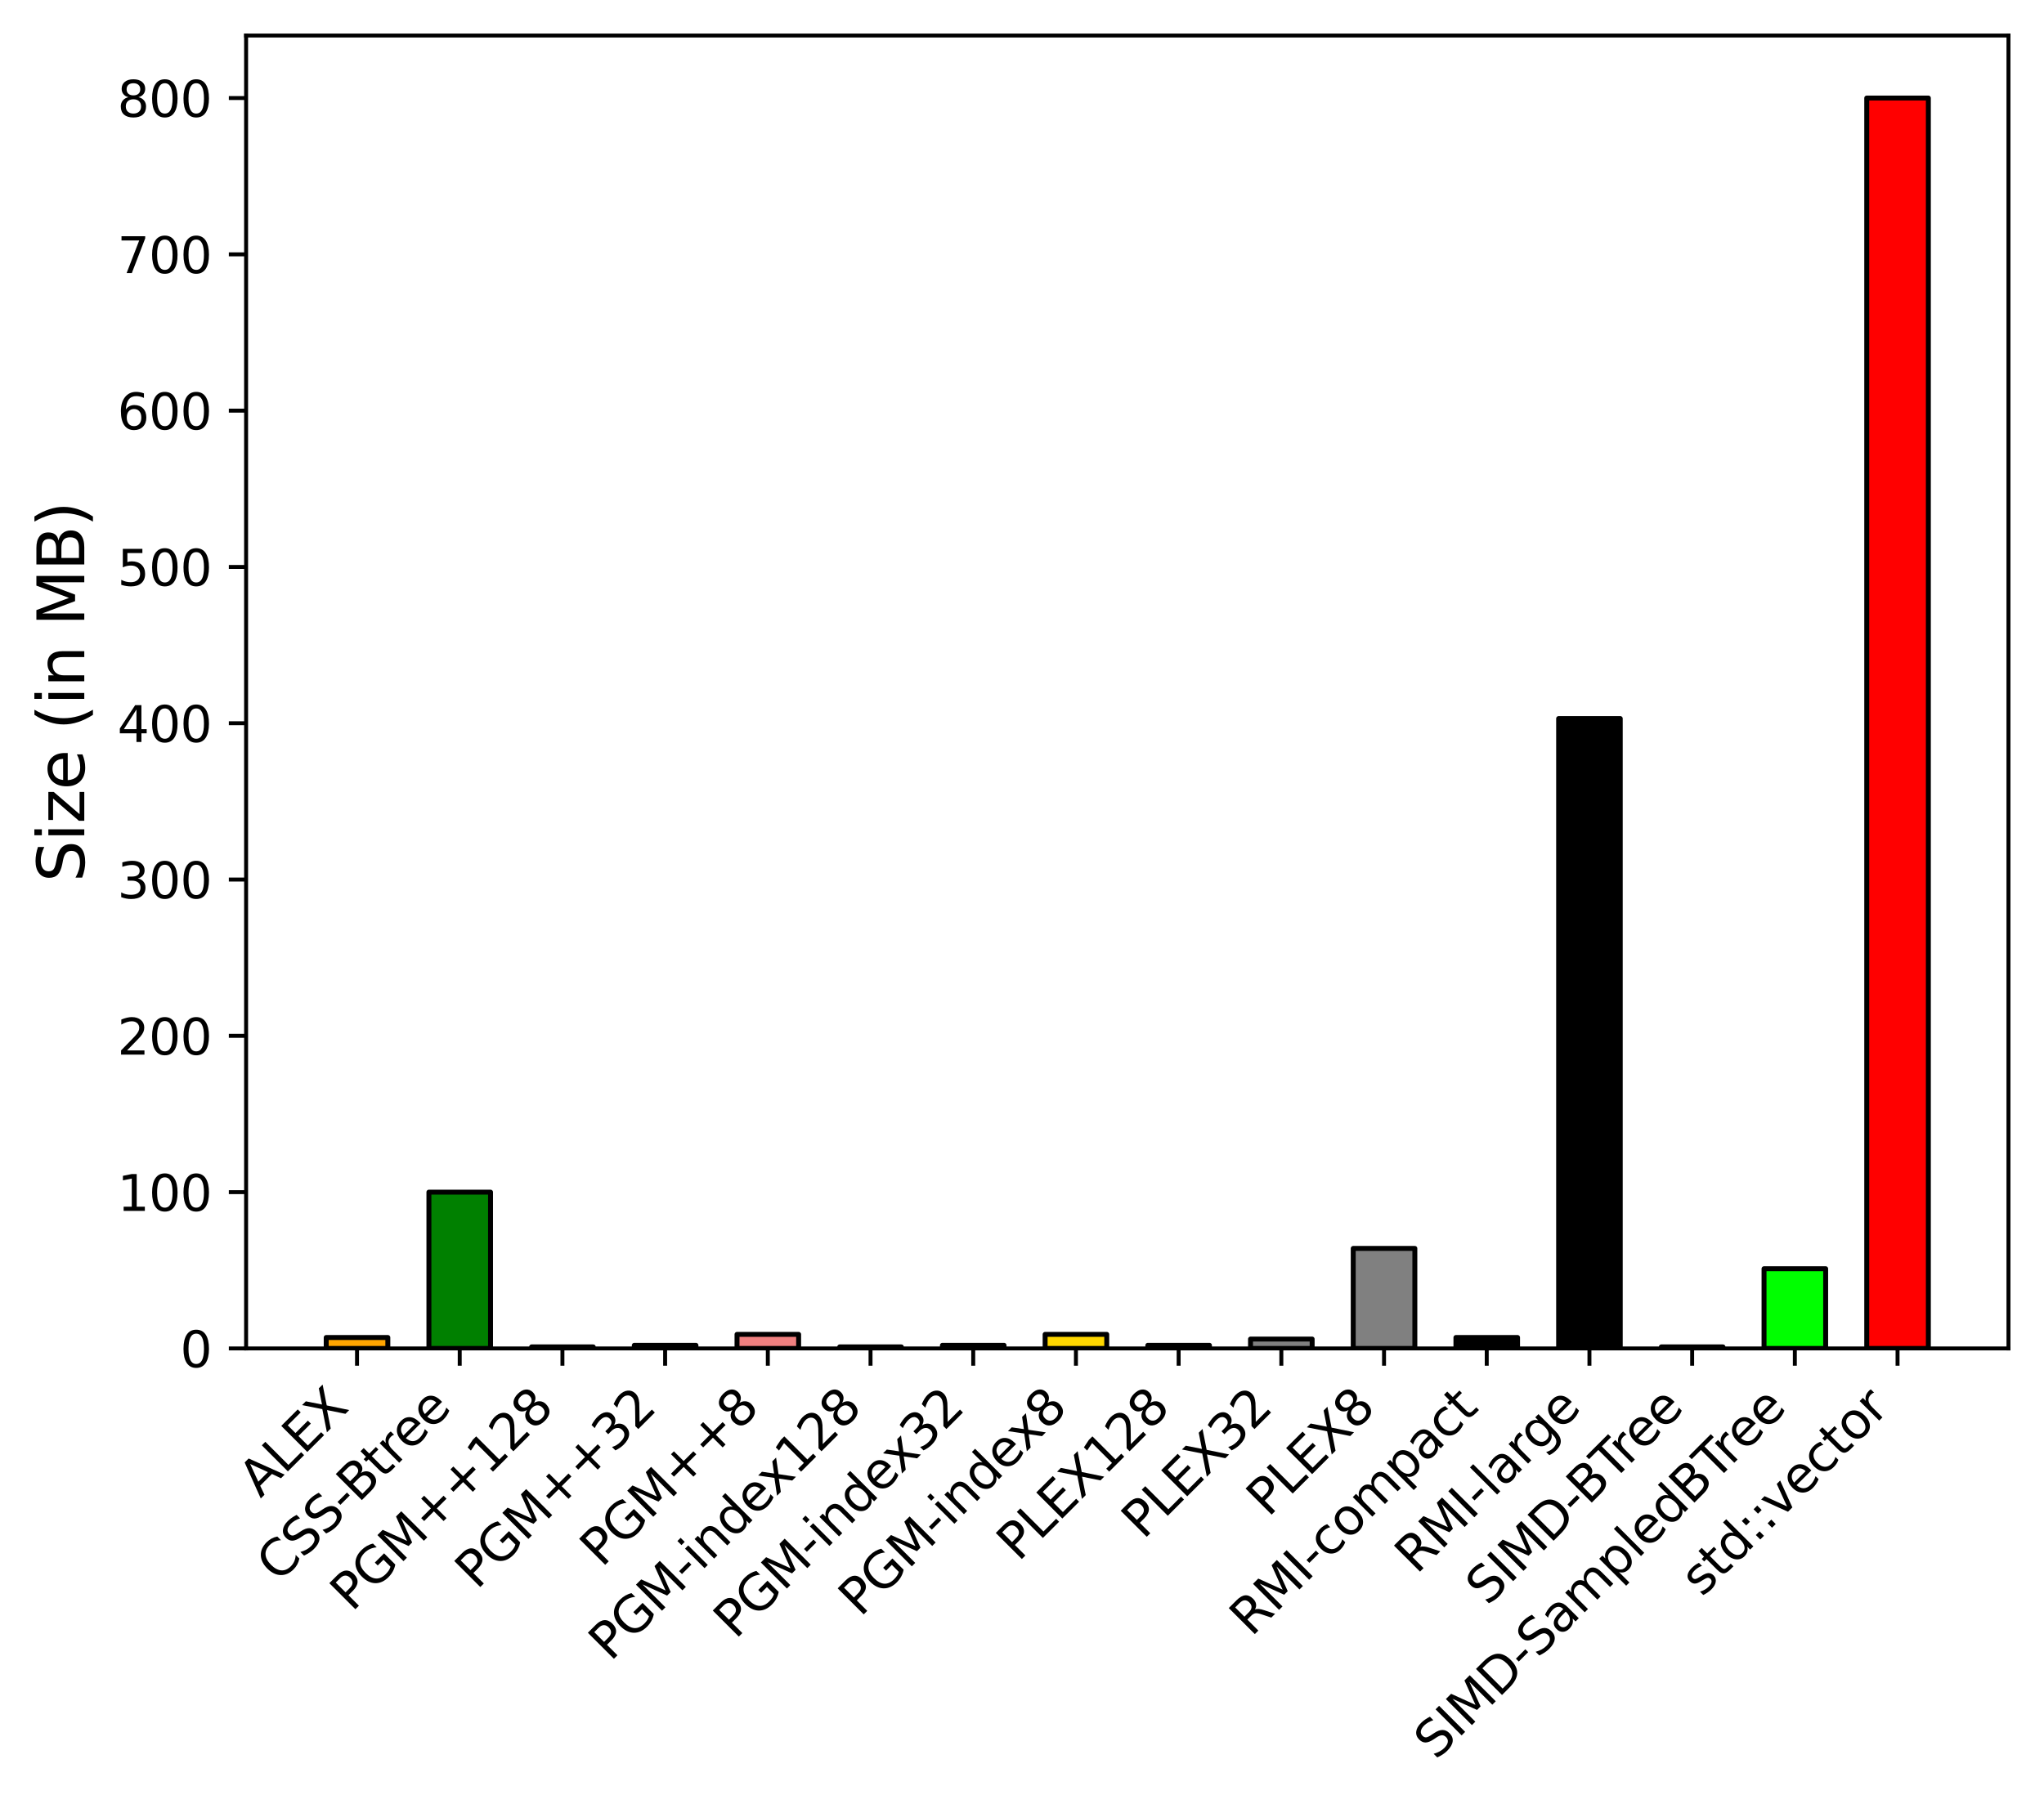 <?xml version="1.0" encoding="utf-8" standalone="no"?>
<!DOCTYPE svg PUBLIC "-//W3C//DTD SVG 1.1//EN"
  "http://www.w3.org/Graphics/SVG/1.1/DTD/svg11.dtd">
<svg xmlns:xlink="http://www.w3.org/1999/xlink" width="414.189pt" height="365.608pt" viewBox="0 0 414.189 365.608" xmlns="http://www.w3.org/2000/svg" version="1.1">
 <defs>
  <style type="text/css">*{stroke-linejoin: round; stroke-linecap: butt}</style>
 </defs>
 <g id="figure_1">
  <g id="patch_1">
   <path d="M 0 365.608 
L 414.189 365.608 
L 414.189 0 
L 0 0 
z
" style="fill: #ffffff"/>
  </g>
  <g id="axes_1">
   <g id="patch_2">
    <path d="M 49.869 273.312 
L 406.989 273.312 
L 406.989 7.2 
L 49.869 7.2 
z
" style="fill: #ffffff"/>
   </g>
   <g id="patch_3">
    <path d="M 66.102 273.312 
L 78.589 273.312 
L 78.589 271.094 
L 66.102 271.094 
z
" clip-path="url(#p73730a2abf)" style="fill: #ffa500; stroke: #000000; stroke-linejoin: miter"/>
   </g>
   <g id="patch_4">
    <path d="M 86.913 273.312 
L 99.4 273.312 
L 99.4 241.632 
L 86.913 241.632 
z
" clip-path="url(#p73730a2abf)" style="fill: #008000; stroke: #000000; stroke-linejoin: miter"/>
   </g>
   <g id="patch_5">
    <path d="M 107.724 273.312 
L 120.211 273.312 
L 120.211 272.995 
L 107.724 272.995 
z
" clip-path="url(#p73730a2abf)" style="fill: #f08080; stroke: #000000; stroke-linejoin: miter"/>
   </g>
   <g id="patch_6">
    <path d="M 128.535 273.312 
L 141.022 273.312 
L 141.022 272.678 
L 128.535 272.678 
z
" clip-path="url(#p73730a2abf)" style="fill: #f08080; stroke: #000000; stroke-linejoin: miter"/>
   </g>
   <g id="patch_7">
    <path d="M 149.347 273.312 
L 161.833 273.312 
L 161.833 270.461 
L 149.347 270.461 
z
" clip-path="url(#p73730a2abf)" style="fill: #f08080; stroke: #000000; stroke-linejoin: miter"/>
   </g>
   <g id="patch_8">
    <path d="M 170.158 273.312 
L 182.644 273.312 
L 182.644 272.995 
L 170.158 272.995 
z
" clip-path="url(#p73730a2abf)" style="fill: #ffd700; stroke: #000000; stroke-linejoin: miter"/>
   </g>
   <g id="patch_9">
    <path d="M 190.969 273.312 
L 203.456 273.312 
L 203.456 272.678 
L 190.969 272.678 
z
" clip-path="url(#p73730a2abf)" style="fill: #ffd700; stroke: #000000; stroke-linejoin: miter"/>
   </g>
   <g id="patch_10">
    <path d="M 211.78 273.312 
L 224.267 273.312 
L 224.267 270.461 
L 211.78 270.461 
z
" clip-path="url(#p73730a2abf)" style="fill: #ffd700; stroke: #000000; stroke-linejoin: miter"/>
   </g>
   <g id="patch_11">
    <path d="M 232.591 273.312 
L 245.078 273.312 
L 245.078 272.678 
L 232.591 272.678 
z
" clip-path="url(#p73730a2abf)" style="fill: #808080; stroke: #000000; stroke-linejoin: miter"/>
   </g>
   <g id="patch_12">
    <path d="M 253.402 273.312 
L 265.889 273.312 
L 265.889 271.411 
L 253.402 271.411 
z
" clip-path="url(#p73730a2abf)" style="fill: #808080; stroke: #000000; stroke-linejoin: miter"/>
   </g>
   <g id="patch_13">
    <path d="M 274.214 273.312 
L 286.7 273.312 
L 286.7 253.037 
L 274.214 253.037 
z
" clip-path="url(#p73730a2abf)" style="fill: #808080; stroke: #000000; stroke-linejoin: miter"/>
   </g>
   <g id="patch_14">
    <path d="M 295.025 273.312 
L 307.512 273.312 
L 307.512 271.094 
L 295.025 271.094 
z
" clip-path="url(#p73730a2abf)" style="stroke: #000000; stroke-linejoin: miter"/>
   </g>
   <g id="patch_15">
    <path d="M 315.836 273.312 
L 328.323 273.312 
L 328.323 145.642 
L 315.836 145.642 
z
" clip-path="url(#p73730a2abf)" style="stroke: #000000; stroke-linejoin: miter"/>
   </g>
   <g id="patch_16">
    <path d="M 336.647 273.312 
L 349.134 273.312 
L 349.134 272.995 
L 336.647 272.995 
z
" clip-path="url(#p73730a2abf)" style="fill: #0000ff; stroke: #000000; stroke-linejoin: miter"/>
   </g>
   <g id="patch_17">
    <path d="M 357.458 273.312 
L 369.945 273.312 
L 369.945 257.155 
L 357.458 257.155 
z
" clip-path="url(#p73730a2abf)" style="fill: #00ff00; stroke: #000000; stroke-linejoin: miter"/>
   </g>
   <g id="patch_18">
    <path d="M 378.27 273.312 
L 390.756 273.312 
L 390.756 19.872 
L 378.27 19.872 
z
" clip-path="url(#p73730a2abf)" style="fill: #ff0000; stroke: #000000; stroke-linejoin: miter"/>
   </g>
   <g id="matplotlib.axis_1">
    <g id="xtick_1">
     <g id="line2d_1">
      <defs>
       <path id="mc08c3f0b2f" d="M 0 0 
L 0 3.5 
" style="stroke: #000000; stroke-width: 0.8"/>
      </defs>
      <g>
       <use xlink:href="#mc08c3f0b2f" x="72.345" y="273.312" style="stroke: #000000; stroke-width: 0.8"/>
      </g>
     </g>
     <g id="text_1">
      <!-- ALEX -->
      <g transform="translate(52.786 303.774) rotate(-45) scale(0.1 -0.1)">
       <defs>
        <path id="DejaVuSans-41" d="M 2188 4044 
L 1331 1722 
L 3047 1722 
L 2188 4044 
z
M 1831 4666 
L 2547 4666 
L 4325 0 
L 3669 0 
L 3244 1197 
L 1141 1197 
L 716 0 
L 50 0 
L 1831 4666 
z
" transform="scale(0.016)"/>
        <path id="DejaVuSans-4c" d="M 628 4666 
L 1259 4666 
L 1259 531 
L 3531 531 
L 3531 0 
L 628 0 
L 628 4666 
z
" transform="scale(0.016)"/>
        <path id="DejaVuSans-45" d="M 628 4666 
L 3578 4666 
L 3578 4134 
L 1259 4134 
L 1259 2753 
L 3481 2753 
L 3481 2222 
L 1259 2222 
L 1259 531 
L 3634 531 
L 3634 0 
L 628 0 
L 628 4666 
z
" transform="scale(0.016)"/>
        <path id="DejaVuSans-58" d="M 403 4666 
L 1081 4666 
L 2241 2931 
L 3406 4666 
L 4084 4666 
L 2584 2425 
L 4184 0 
L 3506 0 
L 2194 1984 
L 872 0 
L 191 0 
L 1856 2491 
L 403 4666 
z
" transform="scale(0.016)"/>
       </defs>
       <use xlink:href="#DejaVuSans-41"/>
       <use xlink:href="#DejaVuSans-4c" transform="translate(68.408 0)"/>
       <use xlink:href="#DejaVuSans-45" transform="translate(124.121 0)"/>
       <use xlink:href="#DejaVuSans-58" transform="translate(187.305 0)"/>
      </g>
     </g>
    </g>
    <g id="xtick_2">
     <g id="line2d_2">
      <g>
       <use xlink:href="#mc08c3f0b2f" x="93.156" y="273.312" style="stroke: #000000; stroke-width: 0.8"/>
      </g>
     </g>
     <g id="text_2">
      <!-- CSS-Btree -->
      <g transform="translate(56.402 320.968) rotate(-45) scale(0.1 -0.1)">
       <defs>
        <path id="DejaVuSans-43" d="M 4122 4306 
L 4122 3641 
Q 3803 3938 3442 4084 
Q 3081 4231 2675 4231 
Q 1875 4231 1450 3742 
Q 1025 3253 1025 2328 
Q 1025 1406 1450 917 
Q 1875 428 2675 428 
Q 3081 428 3442 575 
Q 3803 722 4122 1019 
L 4122 359 
Q 3791 134 3420 21 
Q 3050 -91 2638 -91 
Q 1578 -91 968 557 
Q 359 1206 359 2328 
Q 359 3453 968 4101 
Q 1578 4750 2638 4750 
Q 3056 4750 3426 4639 
Q 3797 4528 4122 4306 
z
" transform="scale(0.016)"/>
        <path id="DejaVuSans-53" d="M 3425 4513 
L 3425 3897 
Q 3066 4069 2747 4153 
Q 2428 4238 2131 4238 
Q 1616 4238 1336 4038 
Q 1056 3838 1056 3469 
Q 1056 3159 1242 3001 
Q 1428 2844 1947 2747 
L 2328 2669 
Q 3034 2534 3370 2195 
Q 3706 1856 3706 1288 
Q 3706 609 3251 259 
Q 2797 -91 1919 -91 
Q 1588 -91 1214 -16 
Q 841 59 441 206 
L 441 856 
Q 825 641 1194 531 
Q 1563 422 1919 422 
Q 2459 422 2753 634 
Q 3047 847 3047 1241 
Q 3047 1584 2836 1778 
Q 2625 1972 2144 2069 
L 1759 2144 
Q 1053 2284 737 2584 
Q 422 2884 422 3419 
Q 422 4038 858 4394 
Q 1294 4750 2059 4750 
Q 2388 4750 2728 4690 
Q 3069 4631 3425 4513 
z
" transform="scale(0.016)"/>
        <path id="DejaVuSans-2d" d="M 313 2009 
L 1997 2009 
L 1997 1497 
L 313 1497 
L 313 2009 
z
" transform="scale(0.016)"/>
        <path id="DejaVuSans-42" d="M 1259 2228 
L 1259 519 
L 2272 519 
Q 2781 519 3026 730 
Q 3272 941 3272 1375 
Q 3272 1813 3026 2020 
Q 2781 2228 2272 2228 
L 1259 2228 
z
M 1259 4147 
L 1259 2741 
L 2194 2741 
Q 2656 2741 2882 2914 
Q 3109 3088 3109 3444 
Q 3109 3797 2882 3972 
Q 2656 4147 2194 4147 
L 1259 4147 
z
M 628 4666 
L 2241 4666 
Q 2963 4666 3353 4366 
Q 3744 4066 3744 3513 
Q 3744 3084 3544 2831 
Q 3344 2578 2956 2516 
Q 3422 2416 3680 2098 
Q 3938 1781 3938 1306 
Q 3938 681 3513 340 
Q 3088 0 2303 0 
L 628 0 
L 628 4666 
z
" transform="scale(0.016)"/>
        <path id="DejaVuSans-74" d="M 1172 4494 
L 1172 3500 
L 2356 3500 
L 2356 3053 
L 1172 3053 
L 1172 1153 
Q 1172 725 1289 603 
Q 1406 481 1766 481 
L 2356 481 
L 2356 0 
L 1766 0 
Q 1100 0 847 248 
Q 594 497 594 1153 
L 594 3053 
L 172 3053 
L 172 3500 
L 594 3500 
L 594 4494 
L 1172 4494 
z
" transform="scale(0.016)"/>
        <path id="DejaVuSans-72" d="M 2631 2963 
Q 2534 3019 2420 3045 
Q 2306 3072 2169 3072 
Q 1681 3072 1420 2755 
Q 1159 2438 1159 1844 
L 1159 0 
L 581 0 
L 581 3500 
L 1159 3500 
L 1159 2956 
Q 1341 3275 1631 3429 
Q 1922 3584 2338 3584 
Q 2397 3584 2469 3576 
Q 2541 3569 2628 3553 
L 2631 2963 
z
" transform="scale(0.016)"/>
        <path id="DejaVuSans-65" d="M 3597 1894 
L 3597 1613 
L 953 1613 
Q 991 1019 1311 708 
Q 1631 397 2203 397 
Q 2534 397 2845 478 
Q 3156 559 3463 722 
L 3463 178 
Q 3153 47 2828 -22 
Q 2503 -91 2169 -91 
Q 1331 -91 842 396 
Q 353 884 353 1716 
Q 353 2575 817 3079 
Q 1281 3584 2069 3584 
Q 2775 3584 3186 3129 
Q 3597 2675 3597 1894 
z
M 3022 2063 
Q 3016 2534 2758 2815 
Q 2500 3097 2075 3097 
Q 1594 3097 1305 2825 
Q 1016 2553 972 2059 
L 3022 2063 
z
" transform="scale(0.016)"/>
       </defs>
       <use xlink:href="#DejaVuSans-43"/>
       <use xlink:href="#DejaVuSans-53" transform="translate(69.824 0)"/>
       <use xlink:href="#DejaVuSans-53" transform="translate(133.301 0)"/>
       <use xlink:href="#DejaVuSans-2d" transform="translate(196.777 0)"/>
       <use xlink:href="#DejaVuSans-42" transform="translate(229.236 0)"/>
       <use xlink:href="#DejaVuSans-74" transform="translate(297.84 0)"/>
       <use xlink:href="#DejaVuSans-72" transform="translate(337.049 0)"/>
       <use xlink:href="#DejaVuSans-65" transform="translate(375.912 0)"/>
       <use xlink:href="#DejaVuSans-65" transform="translate(437.436 0)"/>
      </g>
     </g>
    </g>
    <g id="xtick_3">
     <g id="line2d_3">
      <g>
       <use xlink:href="#mc08c3f0b2f" x="113.968" y="273.312" style="stroke: #000000; stroke-width: 0.8"/>
      </g>
     </g>
     <g id="text_3">
      <!-- PGM++128 -->
      <g transform="translate(71.306 326.876) rotate(-45) scale(0.1 -0.1)">
       <defs>
        <path id="DejaVuSans-50" d="M 1259 4147 
L 1259 2394 
L 2053 2394 
Q 2494 2394 2734 2622 
Q 2975 2850 2975 3272 
Q 2975 3691 2734 3919 
Q 2494 4147 2053 4147 
L 1259 4147 
z
M 628 4666 
L 2053 4666 
Q 2838 4666 3239 4311 
Q 3641 3956 3641 3272 
Q 3641 2581 3239 2228 
Q 2838 1875 2053 1875 
L 1259 1875 
L 1259 0 
L 628 0 
L 628 4666 
z
" transform="scale(0.016)"/>
        <path id="DejaVuSans-47" d="M 3809 666 
L 3809 1919 
L 2778 1919 
L 2778 2438 
L 4434 2438 
L 4434 434 
Q 4069 175 3628 42 
Q 3188 -91 2688 -91 
Q 1594 -91 976 548 
Q 359 1188 359 2328 
Q 359 3472 976 4111 
Q 1594 4750 2688 4750 
Q 3144 4750 3555 4637 
Q 3966 4525 4313 4306 
L 4313 3634 
Q 3963 3931 3569 4081 
Q 3175 4231 2741 4231 
Q 1884 4231 1454 3753 
Q 1025 3275 1025 2328 
Q 1025 1384 1454 906 
Q 1884 428 2741 428 
Q 3075 428 3337 486 
Q 3600 544 3809 666 
z
" transform="scale(0.016)"/>
        <path id="DejaVuSans-4d" d="M 628 4666 
L 1569 4666 
L 2759 1491 
L 3956 4666 
L 4897 4666 
L 4897 0 
L 4281 0 
L 4281 4097 
L 3078 897 
L 2444 897 
L 1241 4097 
L 1241 0 
L 628 0 
L 628 4666 
z
" transform="scale(0.016)"/>
        <path id="DejaVuSans-2b" d="M 2944 4013 
L 2944 2272 
L 4684 2272 
L 4684 1741 
L 2944 1741 
L 2944 0 
L 2419 0 
L 2419 1741 
L 678 1741 
L 678 2272 
L 2419 2272 
L 2419 4013 
L 2944 4013 
z
" transform="scale(0.016)"/>
        <path id="DejaVuSans-31" d="M 794 531 
L 1825 531 
L 1825 4091 
L 703 3866 
L 703 4441 
L 1819 4666 
L 2450 4666 
L 2450 531 
L 3481 531 
L 3481 0 
L 794 0 
L 794 531 
z
" transform="scale(0.016)"/>
        <path id="DejaVuSans-32" d="M 1228 531 
L 3431 531 
L 3431 0 
L 469 0 
L 469 531 
Q 828 903 1448 1529 
Q 2069 2156 2228 2338 
Q 2531 2678 2651 2914 
Q 2772 3150 2772 3378 
Q 2772 3750 2511 3984 
Q 2250 4219 1831 4219 
Q 1534 4219 1204 4116 
Q 875 4013 500 3803 
L 500 4441 
Q 881 4594 1212 4672 
Q 1544 4750 1819 4750 
Q 2544 4750 2975 4387 
Q 3406 4025 3406 3419 
Q 3406 3131 3298 2873 
Q 3191 2616 2906 2266 
Q 2828 2175 2409 1742 
Q 1991 1309 1228 531 
z
" transform="scale(0.016)"/>
        <path id="DejaVuSans-38" d="M 2034 2216 
Q 1584 2216 1326 1975 
Q 1069 1734 1069 1313 
Q 1069 891 1326 650 
Q 1584 409 2034 409 
Q 2484 409 2743 651 
Q 3003 894 3003 1313 
Q 3003 1734 2745 1975 
Q 2488 2216 2034 2216 
z
M 1403 2484 
Q 997 2584 770 2862 
Q 544 3141 544 3541 
Q 544 4100 942 4425 
Q 1341 4750 2034 4750 
Q 2731 4750 3128 4425 
Q 3525 4100 3525 3541 
Q 3525 3141 3298 2862 
Q 3072 2584 2669 2484 
Q 3125 2378 3379 2068 
Q 3634 1759 3634 1313 
Q 3634 634 3220 271 
Q 2806 -91 2034 -91 
Q 1263 -91 848 271 
Q 434 634 434 1313 
Q 434 1759 690 2068 
Q 947 2378 1403 2484 
z
M 1172 3481 
Q 1172 3119 1398 2916 
Q 1625 2713 2034 2713 
Q 2441 2713 2670 2916 
Q 2900 3119 2900 3481 
Q 2900 3844 2670 4047 
Q 2441 4250 2034 4250 
Q 1625 4250 1398 4047 
Q 1172 3844 1172 3481 
z
" transform="scale(0.016)"/>
       </defs>
       <use xlink:href="#DejaVuSans-50"/>
       <use xlink:href="#DejaVuSans-47" transform="translate(60.303 0)"/>
       <use xlink:href="#DejaVuSans-4d" transform="translate(137.793 0)"/>
       <use xlink:href="#DejaVuSans-2b" transform="translate(224.072 0)"/>
       <use xlink:href="#DejaVuSans-2b" transform="translate(307.861 0)"/>
       <use xlink:href="#DejaVuSans-31" transform="translate(391.65 0)"/>
       <use xlink:href="#DejaVuSans-32" transform="translate(455.273 0)"/>
       <use xlink:href="#DejaVuSans-38" transform="translate(518.896 0)"/>
      </g>
     </g>
    </g>
    <g id="xtick_4">
     <g id="line2d_4">
      <g>
       <use xlink:href="#mc08c3f0b2f" x="134.779" y="273.312" style="stroke: #000000; stroke-width: 0.8"/>
      </g>
     </g>
     <g id="text_4">
      <!-- PGM++32 -->
      <g transform="translate(96.616 322.377) rotate(-45) scale(0.1 -0.1)">
       <defs>
        <path id="DejaVuSans-33" d="M 2597 2516 
Q 3050 2419 3304 2112 
Q 3559 1806 3559 1356 
Q 3559 666 3084 287 
Q 2609 -91 1734 -91 
Q 1441 -91 1130 -33 
Q 819 25 488 141 
L 488 750 
Q 750 597 1062 519 
Q 1375 441 1716 441 
Q 2309 441 2620 675 
Q 2931 909 2931 1356 
Q 2931 1769 2642 2001 
Q 2353 2234 1838 2234 
L 1294 2234 
L 1294 2753 
L 1863 2753 
Q 2328 2753 2575 2939 
Q 2822 3125 2822 3475 
Q 2822 3834 2567 4026 
Q 2313 4219 1838 4219 
Q 1578 4219 1281 4162 
Q 984 4106 628 3988 
L 628 4550 
Q 988 4650 1302 4700 
Q 1616 4750 1894 4750 
Q 2613 4750 3031 4423 
Q 3450 4097 3450 3541 
Q 3450 3153 3228 2886 
Q 3006 2619 2597 2516 
z
" transform="scale(0.016)"/>
       </defs>
       <use xlink:href="#DejaVuSans-50"/>
       <use xlink:href="#DejaVuSans-47" transform="translate(60.303 0)"/>
       <use xlink:href="#DejaVuSans-4d" transform="translate(137.793 0)"/>
       <use xlink:href="#DejaVuSans-2b" transform="translate(224.072 0)"/>
       <use xlink:href="#DejaVuSans-2b" transform="translate(307.861 0)"/>
       <use xlink:href="#DejaVuSans-33" transform="translate(391.65 0)"/>
       <use xlink:href="#DejaVuSans-32" transform="translate(455.273 0)"/>
      </g>
     </g>
    </g>
    <g id="xtick_5">
     <g id="line2d_5">
      <g>
       <use xlink:href="#mc08c3f0b2f" x="155.59" y="273.312" style="stroke: #000000; stroke-width: 0.8"/>
      </g>
     </g>
     <g id="text_5">
      <!-- PGM++8 -->
      <g transform="translate(121.926 317.878) rotate(-45) scale(0.1 -0.1)">
       <use xlink:href="#DejaVuSans-50"/>
       <use xlink:href="#DejaVuSans-47" transform="translate(60.303 0)"/>
       <use xlink:href="#DejaVuSans-4d" transform="translate(137.793 0)"/>
       <use xlink:href="#DejaVuSans-2b" transform="translate(224.072 0)"/>
       <use xlink:href="#DejaVuSans-2b" transform="translate(307.861 0)"/>
       <use xlink:href="#DejaVuSans-38" transform="translate(391.65 0)"/>
      </g>
     </g>
    </g>
    <g id="xtick_6">
     <g id="line2d_6">
      <g>
       <use xlink:href="#mc08c3f0b2f" x="176.401" y="273.312" style="stroke: #000000; stroke-width: 0.8"/>
      </g>
     </g>
     <g id="text_6">
      <!-- PGM-index128 -->
      <g transform="translate(123.692 336.924) rotate(-45) scale(0.1 -0.1)">
       <defs>
        <path id="DejaVuSans-69" d="M 603 3500 
L 1178 3500 
L 1178 0 
L 603 0 
L 603 3500 
z
M 603 4863 
L 1178 4863 
L 1178 4134 
L 603 4134 
L 603 4863 
z
" transform="scale(0.016)"/>
        <path id="DejaVuSans-6e" d="M 3513 2113 
L 3513 0 
L 2938 0 
L 2938 2094 
Q 2938 2591 2744 2837 
Q 2550 3084 2163 3084 
Q 1697 3084 1428 2787 
Q 1159 2491 1159 1978 
L 1159 0 
L 581 0 
L 581 3500 
L 1159 3500 
L 1159 2956 
Q 1366 3272 1645 3428 
Q 1925 3584 2291 3584 
Q 2894 3584 3203 3211 
Q 3513 2838 3513 2113 
z
" transform="scale(0.016)"/>
        <path id="DejaVuSans-64" d="M 2906 2969 
L 2906 4863 
L 3481 4863 
L 3481 0 
L 2906 0 
L 2906 525 
Q 2725 213 2448 61 
Q 2172 -91 1784 -91 
Q 1150 -91 751 415 
Q 353 922 353 1747 
Q 353 2572 751 3078 
Q 1150 3584 1784 3584 
Q 2172 3584 2448 3432 
Q 2725 3281 2906 2969 
z
M 947 1747 
Q 947 1113 1208 752 
Q 1469 391 1925 391 
Q 2381 391 2643 752 
Q 2906 1113 2906 1747 
Q 2906 2381 2643 2742 
Q 2381 3103 1925 3103 
Q 1469 3103 1208 2742 
Q 947 2381 947 1747 
z
" transform="scale(0.016)"/>
        <path id="DejaVuSans-78" d="M 3513 3500 
L 2247 1797 
L 3578 0 
L 2900 0 
L 1881 1375 
L 863 0 
L 184 0 
L 1544 1831 
L 300 3500 
L 978 3500 
L 1906 2253 
L 2834 3500 
L 3513 3500 
z
" transform="scale(0.016)"/>
       </defs>
       <use xlink:href="#DejaVuSans-50"/>
       <use xlink:href="#DejaVuSans-47" transform="translate(60.303 0)"/>
       <use xlink:href="#DejaVuSans-4d" transform="translate(137.793 0)"/>
       <use xlink:href="#DejaVuSans-2d" transform="translate(224.072 0)"/>
       <use xlink:href="#DejaVuSans-69" transform="translate(260.156 0)"/>
       <use xlink:href="#DejaVuSans-6e" transform="translate(287.939 0)"/>
       <use xlink:href="#DejaVuSans-64" transform="translate(351.318 0)"/>
       <use xlink:href="#DejaVuSans-65" transform="translate(414.795 0)"/>
       <use xlink:href="#DejaVuSans-78" transform="translate(474.568 0)"/>
       <use xlink:href="#DejaVuSans-31" transform="translate(533.748 0)"/>
       <use xlink:href="#DejaVuSans-32" transform="translate(597.371 0)"/>
       <use xlink:href="#DejaVuSans-38" transform="translate(660.994 0)"/>
      </g>
     </g>
    </g>
    <g id="xtick_7">
     <g id="line2d_7">
      <g>
       <use xlink:href="#mc08c3f0b2f" x="197.212" y="273.312" style="stroke: #000000; stroke-width: 0.8"/>
      </g>
     </g>
     <g id="text_7">
      <!-- PGM-index32 -->
      <g transform="translate(149.002 332.425) rotate(-45) scale(0.1 -0.1)">
       <use xlink:href="#DejaVuSans-50"/>
       <use xlink:href="#DejaVuSans-47" transform="translate(60.303 0)"/>
       <use xlink:href="#DejaVuSans-4d" transform="translate(137.793 0)"/>
       <use xlink:href="#DejaVuSans-2d" transform="translate(224.072 0)"/>
       <use xlink:href="#DejaVuSans-69" transform="translate(260.156 0)"/>
       <use xlink:href="#DejaVuSans-6e" transform="translate(287.939 0)"/>
       <use xlink:href="#DejaVuSans-64" transform="translate(351.318 0)"/>
       <use xlink:href="#DejaVuSans-65" transform="translate(414.795 0)"/>
       <use xlink:href="#DejaVuSans-78" transform="translate(474.568 0)"/>
       <use xlink:href="#DejaVuSans-33" transform="translate(533.748 0)"/>
       <use xlink:href="#DejaVuSans-32" transform="translate(597.371 0)"/>
      </g>
     </g>
    </g>
    <g id="xtick_8">
     <g id="line2d_8">
      <g>
       <use xlink:href="#mc08c3f0b2f" x="218.023" y="273.312" style="stroke: #000000; stroke-width: 0.8"/>
      </g>
     </g>
     <g id="text_8">
      <!-- PGM-index8 -->
      <g transform="translate(174.312 327.926) rotate(-45) scale(0.1 -0.1)">
       <use xlink:href="#DejaVuSans-50"/>
       <use xlink:href="#DejaVuSans-47" transform="translate(60.303 0)"/>
       <use xlink:href="#DejaVuSans-4d" transform="translate(137.793 0)"/>
       <use xlink:href="#DejaVuSans-2d" transform="translate(224.072 0)"/>
       <use xlink:href="#DejaVuSans-69" transform="translate(260.156 0)"/>
       <use xlink:href="#DejaVuSans-6e" transform="translate(287.939 0)"/>
       <use xlink:href="#DejaVuSans-64" transform="translate(351.318 0)"/>
       <use xlink:href="#DejaVuSans-65" transform="translate(414.795 0)"/>
       <use xlink:href="#DejaVuSans-78" transform="translate(474.568 0)"/>
       <use xlink:href="#DejaVuSans-38" transform="translate(533.748 0)"/>
      </g>
     </g>
    </g>
    <g id="xtick_9">
     <g id="line2d_9">
      <g>
       <use xlink:href="#mc08c3f0b2f" x="238.835" y="273.312" style="stroke: #000000; stroke-width: 0.8"/>
      </g>
     </g>
     <g id="text_9">
      <!-- PLEX128 -->
      <g transform="translate(206.352 316.697) rotate(-45) scale(0.1 -0.1)">
       <use xlink:href="#DejaVuSans-50"/>
       <use xlink:href="#DejaVuSans-4c" transform="translate(60.303 0)"/>
       <use xlink:href="#DejaVuSans-45" transform="translate(116.016 0)"/>
       <use xlink:href="#DejaVuSans-58" transform="translate(179.199 0)"/>
       <use xlink:href="#DejaVuSans-31" transform="translate(247.705 0)"/>
       <use xlink:href="#DejaVuSans-32" transform="translate(311.328 0)"/>
       <use xlink:href="#DejaVuSans-38" transform="translate(374.951 0)"/>
      </g>
     </g>
    </g>
    <g id="xtick_10">
     <g id="line2d_10">
      <g>
       <use xlink:href="#mc08c3f0b2f" x="259.646" y="273.312" style="stroke: #000000; stroke-width: 0.8"/>
      </g>
     </g>
     <g id="text_10">
      <!-- PLEX32 -->
      <g transform="translate(231.662 312.198) rotate(-45) scale(0.1 -0.1)">
       <use xlink:href="#DejaVuSans-50"/>
       <use xlink:href="#DejaVuSans-4c" transform="translate(60.303 0)"/>
       <use xlink:href="#DejaVuSans-45" transform="translate(116.016 0)"/>
       <use xlink:href="#DejaVuSans-58" transform="translate(179.199 0)"/>
       <use xlink:href="#DejaVuSans-33" transform="translate(247.705 0)"/>
       <use xlink:href="#DejaVuSans-32" transform="translate(311.328 0)"/>
      </g>
     </g>
    </g>
    <g id="xtick_11">
     <g id="line2d_11">
      <g>
       <use xlink:href="#mc08c3f0b2f" x="280.457" y="273.312" style="stroke: #000000; stroke-width: 0.8"/>
      </g>
     </g>
     <g id="text_11">
      <!-- PLEX8 -->
      <g transform="translate(256.972 307.699) rotate(-45) scale(0.1 -0.1)">
       <use xlink:href="#DejaVuSans-50"/>
       <use xlink:href="#DejaVuSans-4c" transform="translate(60.303 0)"/>
       <use xlink:href="#DejaVuSans-45" transform="translate(116.016 0)"/>
       <use xlink:href="#DejaVuSans-58" transform="translate(179.199 0)"/>
       <use xlink:href="#DejaVuSans-38" transform="translate(247.705 0)"/>
      </g>
     </g>
    </g>
    <g id="xtick_12">
     <g id="line2d_12">
      <g>
       <use xlink:href="#mc08c3f0b2f" x="301.268" y="273.312" style="stroke: #000000; stroke-width: 0.8"/>
      </g>
     </g>
     <g id="text_12">
      <!-- RMI-compact -->
      <g transform="translate(253.562 331.921) rotate(-45) scale(0.1 -0.1)">
       <defs>
        <path id="DejaVuSans-52" d="M 2841 2188 
Q 3044 2119 3236 1894 
Q 3428 1669 3622 1275 
L 4263 0 
L 3584 0 
L 2988 1197 
Q 2756 1666 2539 1819 
Q 2322 1972 1947 1972 
L 1259 1972 
L 1259 0 
L 628 0 
L 628 4666 
L 2053 4666 
Q 2853 4666 3247 4331 
Q 3641 3997 3641 3322 
Q 3641 2881 3436 2590 
Q 3231 2300 2841 2188 
z
M 1259 4147 
L 1259 2491 
L 2053 2491 
Q 2509 2491 2742 2702 
Q 2975 2913 2975 3322 
Q 2975 3731 2742 3939 
Q 2509 4147 2053 4147 
L 1259 4147 
z
" transform="scale(0.016)"/>
        <path id="DejaVuSans-49" d="M 628 4666 
L 1259 4666 
L 1259 0 
L 628 0 
L 628 4666 
z
" transform="scale(0.016)"/>
        <path id="DejaVuSans-63" d="M 3122 3366 
L 3122 2828 
Q 2878 2963 2633 3030 
Q 2388 3097 2138 3097 
Q 1578 3097 1268 2742 
Q 959 2388 959 1747 
Q 959 1106 1268 751 
Q 1578 397 2138 397 
Q 2388 397 2633 464 
Q 2878 531 3122 666 
L 3122 134 
Q 2881 22 2623 -34 
Q 2366 -91 2075 -91 
Q 1284 -91 818 406 
Q 353 903 353 1747 
Q 353 2603 823 3093 
Q 1294 3584 2113 3584 
Q 2378 3584 2631 3529 
Q 2884 3475 3122 3366 
z
" transform="scale(0.016)"/>
        <path id="DejaVuSans-6f" d="M 1959 3097 
Q 1497 3097 1228 2736 
Q 959 2375 959 1747 
Q 959 1119 1226 758 
Q 1494 397 1959 397 
Q 2419 397 2687 759 
Q 2956 1122 2956 1747 
Q 2956 2369 2687 2733 
Q 2419 3097 1959 3097 
z
M 1959 3584 
Q 2709 3584 3137 3096 
Q 3566 2609 3566 1747 
Q 3566 888 3137 398 
Q 2709 -91 1959 -91 
Q 1206 -91 779 398 
Q 353 888 353 1747 
Q 353 2609 779 3096 
Q 1206 3584 1959 3584 
z
" transform="scale(0.016)"/>
        <path id="DejaVuSans-6d" d="M 3328 2828 
Q 3544 3216 3844 3400 
Q 4144 3584 4550 3584 
Q 5097 3584 5394 3201 
Q 5691 2819 5691 2113 
L 5691 0 
L 5113 0 
L 5113 2094 
Q 5113 2597 4934 2840 
Q 4756 3084 4391 3084 
Q 3944 3084 3684 2787 
Q 3425 2491 3425 1978 
L 3425 0 
L 2847 0 
L 2847 2094 
Q 2847 2600 2669 2842 
Q 2491 3084 2119 3084 
Q 1678 3084 1418 2786 
Q 1159 2488 1159 1978 
L 1159 0 
L 581 0 
L 581 3500 
L 1159 3500 
L 1159 2956 
Q 1356 3278 1631 3431 
Q 1906 3584 2284 3584 
Q 2666 3584 2933 3390 
Q 3200 3197 3328 2828 
z
" transform="scale(0.016)"/>
        <path id="DejaVuSans-70" d="M 1159 525 
L 1159 -1331 
L 581 -1331 
L 581 3500 
L 1159 3500 
L 1159 2969 
Q 1341 3281 1617 3432 
Q 1894 3584 2278 3584 
Q 2916 3584 3314 3078 
Q 3713 2572 3713 1747 
Q 3713 922 3314 415 
Q 2916 -91 2278 -91 
Q 1894 -91 1617 61 
Q 1341 213 1159 525 
z
M 3116 1747 
Q 3116 2381 2855 2742 
Q 2594 3103 2138 3103 
Q 1681 3103 1420 2742 
Q 1159 2381 1159 1747 
Q 1159 1113 1420 752 
Q 1681 391 2138 391 
Q 2594 391 2855 752 
Q 3116 1113 3116 1747 
z
" transform="scale(0.016)"/>
        <path id="DejaVuSans-61" d="M 2194 1759 
Q 1497 1759 1228 1600 
Q 959 1441 959 1056 
Q 959 750 1161 570 
Q 1363 391 1709 391 
Q 2188 391 2477 730 
Q 2766 1069 2766 1631 
L 2766 1759 
L 2194 1759 
z
M 3341 1997 
L 3341 0 
L 2766 0 
L 2766 531 
Q 2569 213 2275 61 
Q 1981 -91 1556 -91 
Q 1019 -91 701 211 
Q 384 513 384 1019 
Q 384 1609 779 1909 
Q 1175 2209 1959 2209 
L 2766 2209 
L 2766 2266 
Q 2766 2663 2505 2880 
Q 2244 3097 1772 3097 
Q 1472 3097 1187 3025 
Q 903 2953 641 2809 
L 641 3341 
Q 956 3463 1253 3523 
Q 1550 3584 1831 3584 
Q 2591 3584 2966 3190 
Q 3341 2797 3341 1997 
z
" transform="scale(0.016)"/>
       </defs>
       <use xlink:href="#DejaVuSans-52"/>
       <use xlink:href="#DejaVuSans-4d" transform="translate(69.482 0)"/>
       <use xlink:href="#DejaVuSans-49" transform="translate(155.762 0)"/>
       <use xlink:href="#DejaVuSans-2d" transform="translate(185.254 0)"/>
       <use xlink:href="#DejaVuSans-63" transform="translate(221.338 0)"/>
       <use xlink:href="#DejaVuSans-6f" transform="translate(276.318 0)"/>
       <use xlink:href="#DejaVuSans-6d" transform="translate(337.5 0)"/>
       <use xlink:href="#DejaVuSans-70" transform="translate(434.912 0)"/>
       <use xlink:href="#DejaVuSans-61" transform="translate(498.389 0)"/>
       <use xlink:href="#DejaVuSans-63" transform="translate(559.668 0)"/>
       <use xlink:href="#DejaVuSans-74" transform="translate(614.648 0)"/>
      </g>
     </g>
    </g>
    <g id="xtick_13">
     <g id="line2d_13">
      <g>
       <use xlink:href="#mc08c3f0b2f" x="322.079" y="273.312" style="stroke: #000000; stroke-width: 0.8"/>
      </g>
     </g>
     <g id="text_13">
      <!-- RMI-large -->
      <g transform="translate(287.037 319.257) rotate(-45) scale(0.1 -0.1)">
       <defs>
        <path id="DejaVuSans-6c" d="M 603 4863 
L 1178 4863 
L 1178 0 
L 603 0 
L 603 4863 
z
" transform="scale(0.016)"/>
        <path id="DejaVuSans-67" d="M 2906 1791 
Q 2906 2416 2648 2759 
Q 2391 3103 1925 3103 
Q 1463 3103 1205 2759 
Q 947 2416 947 1791 
Q 947 1169 1205 825 
Q 1463 481 1925 481 
Q 2391 481 2648 825 
Q 2906 1169 2906 1791 
z
M 3481 434 
Q 3481 -459 3084 -895 
Q 2688 -1331 1869 -1331 
Q 1566 -1331 1297 -1286 
Q 1028 -1241 775 -1147 
L 775 -588 
Q 1028 -725 1275 -790 
Q 1522 -856 1778 -856 
Q 2344 -856 2625 -561 
Q 2906 -266 2906 331 
L 2906 616 
Q 2728 306 2450 153 
Q 2172 0 1784 0 
Q 1141 0 747 490 
Q 353 981 353 1791 
Q 353 2603 747 3093 
Q 1141 3584 1784 3584 
Q 2172 3584 2450 3431 
Q 2728 3278 2906 2969 
L 2906 3500 
L 3481 3500 
L 3481 434 
z
" transform="scale(0.016)"/>
       </defs>
       <use xlink:href="#DejaVuSans-52"/>
       <use xlink:href="#DejaVuSans-4d" transform="translate(69.482 0)"/>
       <use xlink:href="#DejaVuSans-49" transform="translate(155.762 0)"/>
       <use xlink:href="#DejaVuSans-2d" transform="translate(185.254 0)"/>
       <use xlink:href="#DejaVuSans-6c" transform="translate(221.338 0)"/>
       <use xlink:href="#DejaVuSans-61" transform="translate(249.121 0)"/>
       <use xlink:href="#DejaVuSans-72" transform="translate(310.4 0)"/>
       <use xlink:href="#DejaVuSans-67" transform="translate(349.764 0)"/>
       <use xlink:href="#DejaVuSans-65" transform="translate(413.24 0)"/>
      </g>
     </g>
    </g>
    <g id="xtick_14">
     <g id="line2d_14">
      <g>
       <use xlink:href="#mc08c3f0b2f" x="342.891" y="273.312" style="stroke: #000000; stroke-width: 0.8"/>
      </g>
     </g>
     <g id="text_14">
      <!-- SIMD-BTree -->
      <g transform="translate(301.428 325.677) rotate(-45) scale(0.1 -0.1)">
       <defs>
        <path id="DejaVuSans-44" d="M 1259 4147 
L 1259 519 
L 2022 519 
Q 2988 519 3436 956 
Q 3884 1394 3884 2338 
Q 3884 3275 3436 3711 
Q 2988 4147 2022 4147 
L 1259 4147 
z
M 628 4666 
L 1925 4666 
Q 3281 4666 3915 4102 
Q 4550 3538 4550 2338 
Q 4550 1131 3912 565 
Q 3275 0 1925 0 
L 628 0 
L 628 4666 
z
" transform="scale(0.016)"/>
        <path id="DejaVuSans-54" d="M -19 4666 
L 3928 4666 
L 3928 4134 
L 2272 4134 
L 2272 0 
L 1638 0 
L 1638 4134 
L -19 4134 
L -19 4666 
z
" transform="scale(0.016)"/>
       </defs>
       <use xlink:href="#DejaVuSans-53"/>
       <use xlink:href="#DejaVuSans-49" transform="translate(63.477 0)"/>
       <use xlink:href="#DejaVuSans-4d" transform="translate(92.969 0)"/>
       <use xlink:href="#DejaVuSans-44" transform="translate(179.248 0)"/>
       <use xlink:href="#DejaVuSans-2d" transform="translate(256.25 0)"/>
       <use xlink:href="#DejaVuSans-42" transform="translate(288.709 0)"/>
       <use xlink:href="#DejaVuSans-54" transform="translate(357.312 0)"/>
       <use xlink:href="#DejaVuSans-72" transform="translate(403.646 0)"/>
       <use xlink:href="#DejaVuSans-65" transform="translate(442.51 0)"/>
       <use xlink:href="#DejaVuSans-65" transform="translate(504.033 0)"/>
      </g>
     </g>
    </g>
    <g id="xtick_15">
     <g id="line2d_15">
      <g>
       <use xlink:href="#mc08c3f0b2f" x="363.702" y="273.312" style="stroke: #000000; stroke-width: 0.8"/>
      </g>
     </g>
     <g id="text_15">
      <!-- SIMD-SampledBTree -->
      <g transform="translate(290.979 356.937) rotate(-45) scale(0.1 -0.1)">
       <use xlink:href="#DejaVuSans-53"/>
       <use xlink:href="#DejaVuSans-49" transform="translate(63.477 0)"/>
       <use xlink:href="#DejaVuSans-4d" transform="translate(92.969 0)"/>
       <use xlink:href="#DejaVuSans-44" transform="translate(179.248 0)"/>
       <use xlink:href="#DejaVuSans-2d" transform="translate(256.25 0)"/>
       <use xlink:href="#DejaVuSans-53" transform="translate(292.334 0)"/>
       <use xlink:href="#DejaVuSans-61" transform="translate(355.811 0)"/>
       <use xlink:href="#DejaVuSans-6d" transform="translate(417.09 0)"/>
       <use xlink:href="#DejaVuSans-70" transform="translate(514.502 0)"/>
       <use xlink:href="#DejaVuSans-6c" transform="translate(577.979 0)"/>
       <use xlink:href="#DejaVuSans-65" transform="translate(605.762 0)"/>
       <use xlink:href="#DejaVuSans-64" transform="translate(667.285 0)"/>
       <use xlink:href="#DejaVuSans-42" transform="translate(730.762 0)"/>
       <use xlink:href="#DejaVuSans-54" transform="translate(799.365 0)"/>
       <use xlink:href="#DejaVuSans-72" transform="translate(845.699 0)"/>
       <use xlink:href="#DejaVuSans-65" transform="translate(884.562 0)"/>
       <use xlink:href="#DejaVuSans-65" transform="translate(946.086 0)"/>
      </g>
     </g>
    </g>
    <g id="xtick_16">
     <g id="line2d_16">
      <g>
       <use xlink:href="#mc08c3f0b2f" x="384.513" y="273.312" style="stroke: #000000; stroke-width: 0.8"/>
      </g>
     </g>
     <g id="text_16">
      <!-- std::vector -->
      <g transform="translate(344.904 323.823) rotate(-45) scale(0.1 -0.1)">
       <defs>
        <path id="DejaVuSans-73" d="M 2834 3397 
L 2834 2853 
Q 2591 2978 2328 3040 
Q 2066 3103 1784 3103 
Q 1356 3103 1142 2972 
Q 928 2841 928 2578 
Q 928 2378 1081 2264 
Q 1234 2150 1697 2047 
L 1894 2003 
Q 2506 1872 2764 1633 
Q 3022 1394 3022 966 
Q 3022 478 2636 193 
Q 2250 -91 1575 -91 
Q 1294 -91 989 -36 
Q 684 19 347 128 
L 347 722 
Q 666 556 975 473 
Q 1284 391 1588 391 
Q 1994 391 2212 530 
Q 2431 669 2431 922 
Q 2431 1156 2273 1281 
Q 2116 1406 1581 1522 
L 1381 1569 
Q 847 1681 609 1914 
Q 372 2147 372 2553 
Q 372 3047 722 3315 
Q 1072 3584 1716 3584 
Q 2034 3584 2315 3537 
Q 2597 3491 2834 3397 
z
" transform="scale(0.016)"/>
        <path id="DejaVuSans-3a" d="M 750 794 
L 1409 794 
L 1409 0 
L 750 0 
L 750 794 
z
M 750 3309 
L 1409 3309 
L 1409 2516 
L 750 2516 
L 750 3309 
z
" transform="scale(0.016)"/>
        <path id="DejaVuSans-76" d="M 191 3500 
L 800 3500 
L 1894 563 
L 2988 3500 
L 3597 3500 
L 2284 0 
L 1503 0 
L 191 3500 
z
" transform="scale(0.016)"/>
       </defs>
       <use xlink:href="#DejaVuSans-73"/>
       <use xlink:href="#DejaVuSans-74" transform="translate(52.1 0)"/>
       <use xlink:href="#DejaVuSans-64" transform="translate(91.309 0)"/>
       <use xlink:href="#DejaVuSans-3a" transform="translate(154.785 0)"/>
       <use xlink:href="#DejaVuSans-3a" transform="translate(188.477 0)"/>
       <use xlink:href="#DejaVuSans-76" transform="translate(222.168 0)"/>
       <use xlink:href="#DejaVuSans-65" transform="translate(281.348 0)"/>
       <use xlink:href="#DejaVuSans-63" transform="translate(342.871 0)"/>
       <use xlink:href="#DejaVuSans-74" transform="translate(397.852 0)"/>
       <use xlink:href="#DejaVuSans-6f" transform="translate(437.061 0)"/>
       <use xlink:href="#DejaVuSans-72" transform="translate(498.242 0)"/>
      </g>
     </g>
    </g>
   </g>
   <g id="matplotlib.axis_2">
    <g id="ytick_1">
     <g id="line2d_17">
      <defs>
       <path id="mdae987d2d5" d="M 0 0 
L -3.5 0 
" style="stroke: #000000; stroke-width: 0.8"/>
      </defs>
      <g>
       <use xlink:href="#mdae987d2d5" x="49.869" y="273.312" style="stroke: #000000; stroke-width: 0.8"/>
      </g>
     </g>
     <g id="text_17">
      <!-- 0 -->
      <g transform="translate(36.507 277.111) scale(0.1 -0.1)">
       <defs>
        <path id="DejaVuSans-30" d="M 2034 4250 
Q 1547 4250 1301 3770 
Q 1056 3291 1056 2328 
Q 1056 1369 1301 889 
Q 1547 409 2034 409 
Q 2525 409 2770 889 
Q 3016 1369 3016 2328 
Q 3016 3291 2770 3770 
Q 2525 4250 2034 4250 
z
M 2034 4750 
Q 2819 4750 3233 4129 
Q 3647 3509 3647 2328 
Q 3647 1150 3233 529 
Q 2819 -91 2034 -91 
Q 1250 -91 836 529 
Q 422 1150 422 2328 
Q 422 3509 836 4129 
Q 1250 4750 2034 4750 
z
" transform="scale(0.016)"/>
       </defs>
       <use xlink:href="#DejaVuSans-30"/>
      </g>
     </g>
    </g>
    <g id="ytick_2">
     <g id="line2d_18">
      <g>
       <use xlink:href="#mdae987d2d5" x="49.869" y="241.632" style="stroke: #000000; stroke-width: 0.8"/>
      </g>
     </g>
     <g id="text_18">
      <!-- 100 -->
      <g transform="translate(23.782 245.431) scale(0.1 -0.1)">
       <use xlink:href="#DejaVuSans-31"/>
       <use xlink:href="#DejaVuSans-30" transform="translate(63.623 0)"/>
       <use xlink:href="#DejaVuSans-30" transform="translate(127.246 0)"/>
      </g>
     </g>
    </g>
    <g id="ytick_3">
     <g id="line2d_19">
      <g>
       <use xlink:href="#mdae987d2d5" x="49.869" y="209.952" style="stroke: #000000; stroke-width: 0.8"/>
      </g>
     </g>
     <g id="text_19">
      <!-- 200 -->
      <g transform="translate(23.782 213.751) scale(0.1 -0.1)">
       <use xlink:href="#DejaVuSans-32"/>
       <use xlink:href="#DejaVuSans-30" transform="translate(63.623 0)"/>
       <use xlink:href="#DejaVuSans-30" transform="translate(127.246 0)"/>
      </g>
     </g>
    </g>
    <g id="ytick_4">
     <g id="line2d_20">
      <g>
       <use xlink:href="#mdae987d2d5" x="49.869" y="178.272" style="stroke: #000000; stroke-width: 0.8"/>
      </g>
     </g>
     <g id="text_20">
      <!-- 300 -->
      <g transform="translate(23.782 182.071) scale(0.1 -0.1)">
       <use xlink:href="#DejaVuSans-33"/>
       <use xlink:href="#DejaVuSans-30" transform="translate(63.623 0)"/>
       <use xlink:href="#DejaVuSans-30" transform="translate(127.246 0)"/>
      </g>
     </g>
    </g>
    <g id="ytick_5">
     <g id="line2d_21">
      <g>
       <use xlink:href="#mdae987d2d5" x="49.869" y="146.592" style="stroke: #000000; stroke-width: 0.8"/>
      </g>
     </g>
     <g id="text_21">
      <!-- 400 -->
      <g transform="translate(23.782 150.391) scale(0.1 -0.1)">
       <defs>
        <path id="DejaVuSans-34" d="M 2419 4116 
L 825 1625 
L 2419 1625 
L 2419 4116 
z
M 2253 4666 
L 3047 4666 
L 3047 1625 
L 3713 1625 
L 3713 1100 
L 3047 1100 
L 3047 0 
L 2419 0 
L 2419 1100 
L 313 1100 
L 313 1709 
L 2253 4666 
z
" transform="scale(0.016)"/>
       </defs>
       <use xlink:href="#DejaVuSans-34"/>
       <use xlink:href="#DejaVuSans-30" transform="translate(63.623 0)"/>
       <use xlink:href="#DejaVuSans-30" transform="translate(127.246 0)"/>
      </g>
     </g>
    </g>
    <g id="ytick_6">
     <g id="line2d_22">
      <g>
       <use xlink:href="#mdae987d2d5" x="49.869" y="114.912" style="stroke: #000000; stroke-width: 0.8"/>
      </g>
     </g>
     <g id="text_22">
      <!-- 500 -->
      <g transform="translate(23.782 118.711) scale(0.1 -0.1)">
       <defs>
        <path id="DejaVuSans-35" d="M 691 4666 
L 3169 4666 
L 3169 4134 
L 1269 4134 
L 1269 2991 
Q 1406 3038 1543 3061 
Q 1681 3084 1819 3084 
Q 2600 3084 3056 2656 
Q 3513 2228 3513 1497 
Q 3513 744 3044 326 
Q 2575 -91 1722 -91 
Q 1428 -91 1123 -41 
Q 819 9 494 109 
L 494 744 
Q 775 591 1075 516 
Q 1375 441 1709 441 
Q 2250 441 2565 725 
Q 2881 1009 2881 1497 
Q 2881 1984 2565 2268 
Q 2250 2553 1709 2553 
Q 1456 2553 1204 2497 
Q 953 2441 691 2322 
L 691 4666 
z
" transform="scale(0.016)"/>
       </defs>
       <use xlink:href="#DejaVuSans-35"/>
       <use xlink:href="#DejaVuSans-30" transform="translate(63.623 0)"/>
       <use xlink:href="#DejaVuSans-30" transform="translate(127.246 0)"/>
      </g>
     </g>
    </g>
    <g id="ytick_7">
     <g id="line2d_23">
      <g>
       <use xlink:href="#mdae987d2d5" x="49.869" y="83.232" style="stroke: #000000; stroke-width: 0.8"/>
      </g>
     </g>
     <g id="text_23">
      <!-- 600 -->
      <g transform="translate(23.782 87.031) scale(0.1 -0.1)">
       <defs>
        <path id="DejaVuSans-36" d="M 2113 2584 
Q 1688 2584 1439 2293 
Q 1191 2003 1191 1497 
Q 1191 994 1439 701 
Q 1688 409 2113 409 
Q 2538 409 2786 701 
Q 3034 994 3034 1497 
Q 3034 2003 2786 2293 
Q 2538 2584 2113 2584 
z
M 3366 4563 
L 3366 3988 
Q 3128 4100 2886 4159 
Q 2644 4219 2406 4219 
Q 1781 4219 1451 3797 
Q 1122 3375 1075 2522 
Q 1259 2794 1537 2939 
Q 1816 3084 2150 3084 
Q 2853 3084 3261 2657 
Q 3669 2231 3669 1497 
Q 3669 778 3244 343 
Q 2819 -91 2113 -91 
Q 1303 -91 875 529 
Q 447 1150 447 2328 
Q 447 3434 972 4092 
Q 1497 4750 2381 4750 
Q 2619 4750 2861 4703 
Q 3103 4656 3366 4563 
z
" transform="scale(0.016)"/>
       </defs>
       <use xlink:href="#DejaVuSans-36"/>
       <use xlink:href="#DejaVuSans-30" transform="translate(63.623 0)"/>
       <use xlink:href="#DejaVuSans-30" transform="translate(127.246 0)"/>
      </g>
     </g>
    </g>
    <g id="ytick_8">
     <g id="line2d_24">
      <g>
       <use xlink:href="#mdae987d2d5" x="49.869" y="51.552" style="stroke: #000000; stroke-width: 0.8"/>
      </g>
     </g>
     <g id="text_24">
      <!-- 700 -->
      <g transform="translate(23.782 55.351) scale(0.1 -0.1)">
       <defs>
        <path id="DejaVuSans-37" d="M 525 4666 
L 3525 4666 
L 3525 4397 
L 1831 0 
L 1172 0 
L 2766 4134 
L 525 4134 
L 525 4666 
z
" transform="scale(0.016)"/>
       </defs>
       <use xlink:href="#DejaVuSans-37"/>
       <use xlink:href="#DejaVuSans-30" transform="translate(63.623 0)"/>
       <use xlink:href="#DejaVuSans-30" transform="translate(127.246 0)"/>
      </g>
     </g>
    </g>
    <g id="ytick_9">
     <g id="line2d_25">
      <g>
       <use xlink:href="#mdae987d2d5" x="49.869" y="19.872" style="stroke: #000000; stroke-width: 0.8"/>
      </g>
     </g>
     <g id="text_25">
      <!-- 800 -->
      <g transform="translate(23.782 23.671) scale(0.1 -0.1)">
       <use xlink:href="#DejaVuSans-38"/>
       <use xlink:href="#DejaVuSans-30" transform="translate(63.623 0)"/>
       <use xlink:href="#DejaVuSans-30" transform="translate(127.246 0)"/>
      </g>
     </g>
    </g>
    <g id="text_26">
     <!-- Size (in MB) -->
     <g transform="translate(17.078 178.796) rotate(-90) scale(0.13 -0.13)">
      <defs>
       <path id="DejaVuSans-7a" d="M 353 3500 
L 3084 3500 
L 3084 2975 
L 922 459 
L 3084 459 
L 3084 0 
L 275 0 
L 275 525 
L 2438 3041 
L 353 3041 
L 353 3500 
z
" transform="scale(0.016)"/>
       <path id="DejaVuSans-20" transform="scale(0.016)"/>
       <path id="DejaVuSans-28" d="M 1984 4856 
Q 1566 4138 1362 3434 
Q 1159 2731 1159 2009 
Q 1159 1288 1364 580 
Q 1569 -128 1984 -844 
L 1484 -844 
Q 1016 -109 783 600 
Q 550 1309 550 2009 
Q 550 2706 781 3412 
Q 1013 4119 1484 4856 
L 1984 4856 
z
" transform="scale(0.016)"/>
       <path id="DejaVuSans-29" d="M 513 4856 
L 1013 4856 
Q 1481 4119 1714 3412 
Q 1947 2706 1947 2009 
Q 1947 1309 1714 600 
Q 1481 -109 1013 -844 
L 513 -844 
Q 928 -128 1133 580 
Q 1338 1288 1338 2009 
Q 1338 2731 1133 3434 
Q 928 4138 513 4856 
z
" transform="scale(0.016)"/>
      </defs>
      <use xlink:href="#DejaVuSans-53"/>
      <use xlink:href="#DejaVuSans-69" transform="translate(63.477 0)"/>
      <use xlink:href="#DejaVuSans-7a" transform="translate(91.26 0)"/>
      <use xlink:href="#DejaVuSans-65" transform="translate(143.75 0)"/>
      <use xlink:href="#DejaVuSans-20" transform="translate(205.273 0)"/>
      <use xlink:href="#DejaVuSans-28" transform="translate(237.061 0)"/>
      <use xlink:href="#DejaVuSans-69" transform="translate(276.074 0)"/>
      <use xlink:href="#DejaVuSans-6e" transform="translate(303.857 0)"/>
      <use xlink:href="#DejaVuSans-20" transform="translate(367.236 0)"/>
      <use xlink:href="#DejaVuSans-4d" transform="translate(399.023 0)"/>
      <use xlink:href="#DejaVuSans-42" transform="translate(485.303 0)"/>
      <use xlink:href="#DejaVuSans-29" transform="translate(553.906 0)"/>
     </g>
    </g>
   </g>
   <g id="patch_19">
    <path d="M 49.869 273.312 
L 49.869 7.2 
" style="fill: none; stroke: #000000; stroke-width: 0.8; stroke-linejoin: miter; stroke-linecap: square"/>
   </g>
   <g id="patch_20">
    <path d="M 406.989 273.312 
L 406.989 7.2 
" style="fill: none; stroke: #000000; stroke-width: 0.8; stroke-linejoin: miter; stroke-linecap: square"/>
   </g>
   <g id="patch_21">
    <path d="M 49.869 273.312 
L 406.989 273.312 
" style="fill: none; stroke: #000000; stroke-width: 0.8; stroke-linejoin: miter; stroke-linecap: square"/>
   </g>
   <g id="patch_22">
    <path d="M 49.869 7.2 
L 406.989 7.2 
" style="fill: none; stroke: #000000; stroke-width: 0.8; stroke-linejoin: miter; stroke-linecap: square"/>
   </g>
  </g>
 </g>
 <defs>
  <clipPath id="p73730a2abf">
   <rect x="49.869" y="7.2" width="357.12" height="266.112"/>
  </clipPath>
 </defs>
</svg>
